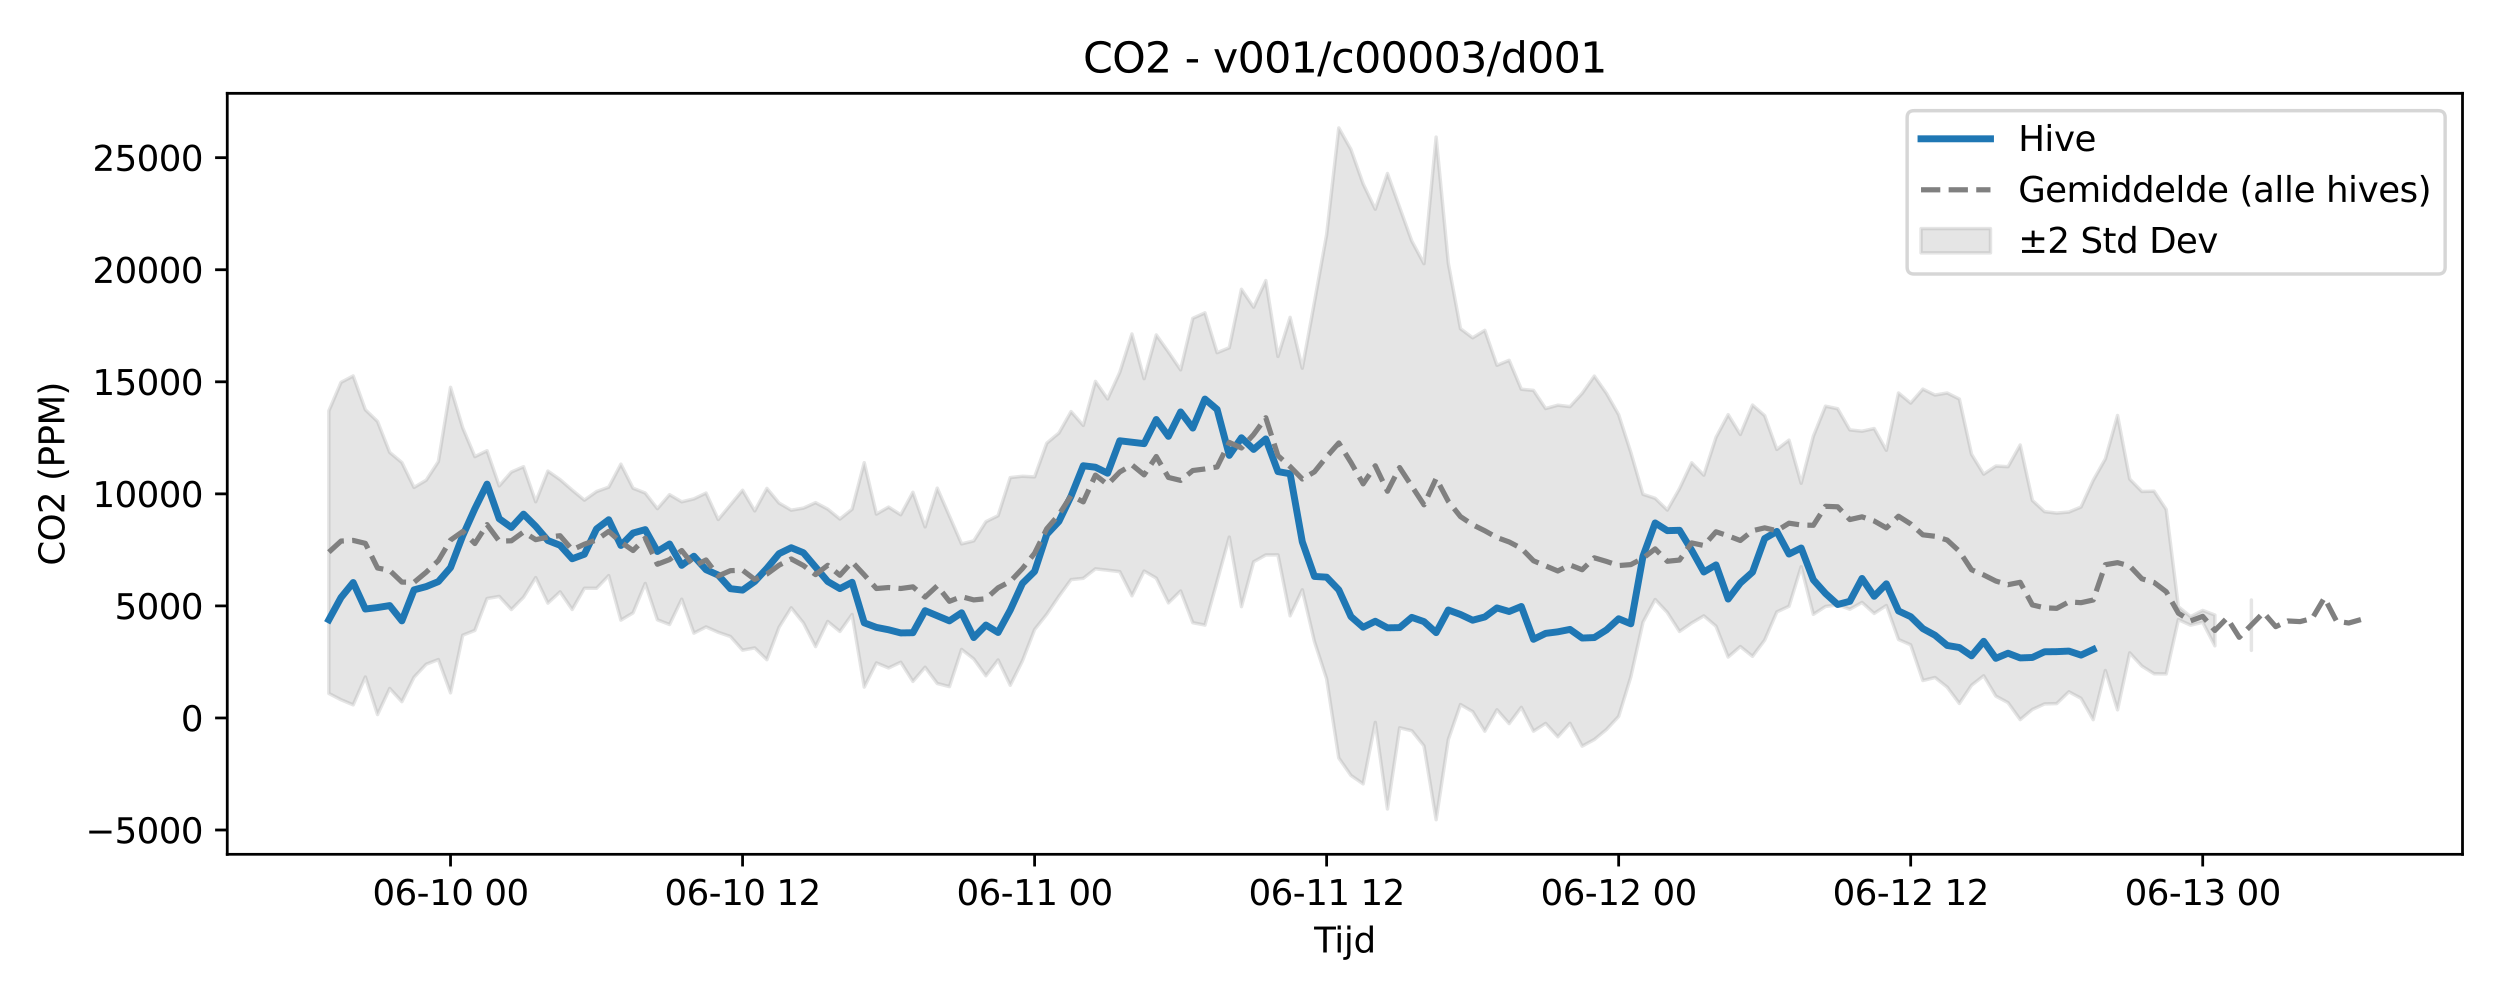 <?xml version="1.0" encoding="utf-8" standalone="no"?>
<!DOCTYPE svg PUBLIC "-//W3C//DTD SVG 1.1//EN"
  "http://www.w3.org/Graphics/SVG/1.1/DTD/svg11.dtd">
<svg xmlns:xlink="http://www.w3.org/1999/xlink" width="720pt" height="288pt" viewBox="0 0 720 288" xmlns="http://www.w3.org/2000/svg" version="1.1">
 <defs>
  <style type="text/css">*{stroke-linejoin: round; stroke-linecap: butt}</style>
 </defs>
 <g id="figure_1">
  <g id="patch_1">
   <path d="M 0 288 
L 720 288 
L 720 0 
L 0 0 
z
" style="fill: #ffffff"/>
  </g>
  <g id="axes_1">
   <g id="patch_2">
    <path d="M 65.45 246.04 
L 709.2 246.04 
L 709.2 26.88 
L 65.45 26.88 
z
" style="fill: #ffffff"/>
   </g>
   <g id="FillBetweenPolyCollection_1">
    <path d="M 94.711 118.321 
L 94.711 199.712 
L 98.216 201.532 
L 101.72 203.007 
L 105.224 194.972 
L 108.729 205.793 
L 112.233 198.281 
L 115.737 202.087 
L 119.242 195.041 
L 122.746 191.295 
L 126.251 189.952 
L 129.755 199.538 
L 133.259 182.949 
L 136.764 181.554 
L 140.268 172.37 
L 143.772 171.768 
L 147.277 175.55 
L 150.781 172.007 
L 154.285 166.345 
L 157.79 173.705 
L 161.294 170.458 
L 164.798 175.539 
L 168.303 169.426 
L 171.807 169.427 
L 175.312 165.769 
L 178.816 178.602 
L 182.32 176.499 
L 185.825 168.034 
L 189.329 178.506 
L 192.833 179.861 
L 196.338 172.575 
L 199.842 182.343 
L 203.346 180.55 
L 206.851 182.107 
L 210.355 183.308 
L 213.859 187.243 
L 217.364 186.605 
L 220.868 189.992 
L 224.372 180.657 
L 227.877 175.047 
L 231.381 179.403 
L 234.886 186.219 
L 238.39 178.983 
L 241.894 181.872 
L 245.399 176.963 
L 248.903 197.88 
L 252.407 190.924 
L 255.912 192.378 
L 259.416 190.724 
L 262.92 196.259 
L 266.425 192.17 
L 269.929 196.847 
L 273.433 197.746 
L 276.938 187.035 
L 280.442 189.777 
L 283.947 194.62 
L 287.451 190.066 
L 290.955 197.362 
L 294.46 190.333 
L 297.964 181.316 
L 301.468 176.911 
L 304.973 171.725 
L 308.477 166.921 
L 311.981 166.563 
L 315.486 163.827 
L 318.99 164.219 
L 322.494 164.636 
L 325.999 171.584 
L 329.503 164.466 
L 333.007 166.502 
L 336.512 173.633 
L 340.016 170.199 
L 343.521 179.334 
L 347.025 180.028 
L 350.529 167.384 
L 354.034 154.684 
L 357.538 174.718 
L 361.042 161.8 
L 364.547 159.821 
L 368.051 159.809 
L 371.555 177.349 
L 375.06 169.858 
L 378.564 184.777 
L 382.068 195.504 
L 385.573 218.304 
L 389.077 223.334 
L 392.582 225.761 
L 396.086 208.043 
L 399.59 232.989 
L 403.095 209.608 
L 406.599 210.454 
L 410.103 214.823 
L 413.608 236.078 
L 417.112 212.995 
L 420.616 202.908 
L 424.121 204.945 
L 427.625 210.579 
L 431.129 204.418 
L 434.634 208.402 
L 438.138 203.719 
L 441.643 210.578 
L 445.147 208.35 
L 448.651 212.199 
L 452.156 208.313 
L 455.66 214.892 
L 459.164 212.985 
L 462.669 210.096 
L 466.173 206.324 
L 469.677 194.924 
L 473.182 179.181 
L 476.686 172.652 
L 480.19 176.4 
L 483.695 181.866 
L 487.199 179.437 
L 490.703 177.366 
L 494.208 180.345 
L 497.712 189.229 
L 501.217 186.201 
L 504.721 189.027 
L 508.225 184.346 
L 511.73 176.244 
L 515.234 174.599 
L 518.738 163.215 
L 522.243 176.932 
L 525.747 174.666 
L 529.251 174.196 
L 532.756 175.462 
L 536.26 173.503 
L 539.764 176.671 
L 543.269 174.393 
L 546.773 184.179 
L 550.278 185.716 
L 553.782 195.992 
L 557.286 195.124 
L 560.791 197.907 
L 564.295 202.598 
L 567.799 197.364 
L 571.304 194.622 
L 574.808 200.478 
L 578.312 202.368 
L 581.817 207.254 
L 585.321 204.337 
L 588.825 202.729 
L 592.33 202.643 
L 595.834 199.234 
L 599.338 201.119 
L 602.843 207.267 
L 606.347 193.108 
L 609.852 204.433 
L 613.356 188.024 
L 616.86 191.831 
L 620.365 194.046 
L 623.869 194.087 
L 627.373 178.45 
L 630.878 180.05 
L 634.382 179.231 
L 637.886 185.994 
L 637.886 177.133 
L 637.886 177.133 
L 634.382 175.798 
L 630.878 177.591 
L 627.373 174.737 
L 623.869 146.723 
L 620.365 141.455 
L 616.86 141.546 
L 613.356 137.97 
L 609.852 119.655 
L 606.347 132.149 
L 602.843 138.339 
L 599.338 146.023 
L 595.834 147.464 
L 592.33 147.772 
L 588.825 147.357 
L 585.321 144.096 
L 581.817 128.15 
L 578.312 134.409 
L 574.808 134.213 
L 571.304 136.552 
L 567.799 130.821 
L 564.295 114.93 
L 560.791 113.176 
L 557.286 113.768 
L 553.782 112.065 
L 550.278 116.086 
L 546.773 113.175 
L 543.269 129.687 
L 539.764 123.415 
L 536.26 124.188 
L 532.756 123.811 
L 529.251 117.717 
L 525.747 116.977 
L 522.243 125.641 
L 518.738 139.179 
L 515.234 126.758 
L 511.73 129.444 
L 508.225 119.703 
L 504.721 116.653 
L 501.217 125.126 
L 497.712 119.417 
L 494.208 125.964 
L 490.703 136.843 
L 487.199 133.28 
L 483.695 140.73 
L 480.19 146.894 
L 476.686 143.509 
L 473.182 142.352 
L 469.677 130.293 
L 466.173 119.434 
L 462.669 113.287 
L 459.164 108.318 
L 455.66 113.274 
L 452.156 117.108 
L 448.651 116.69 
L 445.147 117.659 
L 441.643 112.428 
L 438.138 112.097 
L 434.634 103.768 
L 431.129 105.2 
L 427.625 95.14 
L 424.121 97.288 
L 420.616 94.653 
L 417.112 75.787 
L 413.608 39.48 
L 410.103 75.944 
L 406.599 69.426 
L 403.095 59.718 
L 399.59 49.958 
L 396.086 60.254 
L 392.582 52.946 
L 389.077 43.054 
L 385.573 36.842 
L 382.068 67.576 
L 378.564 86.997 
L 375.06 106.041 
L 371.555 91.394 
L 368.051 102.647 
L 364.547 80.806 
L 361.042 88.457 
L 357.538 83.316 
L 354.034 100.143 
L 350.529 101.575 
L 347.025 90.094 
L 343.521 91.681 
L 340.016 106.512 
L 336.512 101.371 
L 333.007 96.457 
L 329.503 109.057 
L 325.999 96.184 
L 322.494 107.232 
L 318.99 114.893 
L 315.486 109.838 
L 311.981 122.518 
L 308.477 118.536 
L 304.973 124.699 
L 301.468 127.637 
L 297.964 137.344 
L 294.46 137.163 
L 290.955 137.545 
L 287.451 148.506 
L 283.947 150.241 
L 280.442 155.769 
L 276.938 156.637 
L 273.433 148.607 
L 269.929 140.582 
L 266.425 151.738 
L 262.92 141.774 
L 259.416 148.251 
L 255.912 146.035 
L 252.407 148.061 
L 248.903 133.248 
L 245.399 146.654 
L 241.894 149.486 
L 238.39 146.625 
L 234.886 144.759 
L 231.381 146.336 
L 227.877 146.926 
L 224.372 144.878 
L 220.868 140.655 
L 217.364 147.138 
L 213.859 141.188 
L 210.355 145.4 
L 206.851 149.63 
L 203.346 141.996 
L 199.842 143.673 
L 196.338 144.519 
L 192.833 142.46 
L 189.329 146.496 
L 185.825 141.99 
L 182.32 140.603 
L 178.816 133.677 
L 175.312 140.294 
L 171.807 141.564 
L 168.303 144.038 
L 164.798 141.146 
L 161.294 138.115 
L 157.79 135.667 
L 154.285 144.499 
L 150.781 134.41 
L 147.277 135.942 
L 143.772 139.935 
L 140.268 129.81 
L 136.764 131.51 
L 133.259 123.201 
L 129.755 111.543 
L 126.251 132.932 
L 122.746 138.297 
L 119.242 140.377 
L 115.737 133.195 
L 112.233 130.287 
L 108.729 121.374 
L 105.224 118.003 
L 101.72 108.269 
L 98.216 110.123 
L 94.711 118.321 
z
" clip-path="url(#p9eefa401f5)" style="fill: #808080; fill-opacity: 0.2; stroke: #808080; stroke-opacity: 0.2"/>
    <path d="M 648.399 172.791 
L 648.399 187.305 
L 648.399 172.791 
L 648.399 172.791 
z
" clip-path="url(#p9eefa401f5)" style="fill: #808080; fill-opacity: 0.2; stroke: #808080; stroke-opacity: 0.2"/>
   </g>
   <g id="matplotlib.axis_1">
    <g id="xtick_1">
     <g id="line2d_1">
      <defs>
       <path id="m60c8b839a9" d="M 0 0 
L 0 3.5 
" style="stroke: #000000; stroke-width: 0.8"/>
      </defs>
      <g>
       <use xlink:href="#m60c8b839a9" x="129.755" y="246.04" style="stroke: #000000; stroke-width: 0.8"/>
      </g>
     </g>
     <g id="text_1">
      <!-- 06-10 00 -->
      <g transform="translate(107.274 260.638) scale(0.1 -0.1)">
       <defs>
        <path id="DejaVuSans-30" d="M 2034 4250 
Q 1547 4250 1301 3770 
Q 1056 3291 1056 2328 
Q 1056 1369 1301 889 
Q 1547 409 2034 409 
Q 2525 409 2770 889 
Q 3016 1369 3016 2328 
Q 3016 3291 2770 3770 
Q 2525 4250 2034 4250 
z
M 2034 4750 
Q 2819 4750 3233 4129 
Q 3647 3509 3647 2328 
Q 3647 1150 3233 529 
Q 2819 -91 2034 -91 
Q 1250 -91 836 529 
Q 422 1150 422 2328 
Q 422 3509 836 4129 
Q 1250 4750 2034 4750 
z
" transform="scale(0.016)"/>
        <path id="DejaVuSans-36" d="M 2113 2584 
Q 1688 2584 1439 2293 
Q 1191 2003 1191 1497 
Q 1191 994 1439 701 
Q 1688 409 2113 409 
Q 2538 409 2786 701 
Q 3034 994 3034 1497 
Q 3034 2003 2786 2293 
Q 2538 2584 2113 2584 
z
M 3366 4563 
L 3366 3988 
Q 3128 4100 2886 4159 
Q 2644 4219 2406 4219 
Q 1781 4219 1451 3797 
Q 1122 3375 1075 2522 
Q 1259 2794 1537 2939 
Q 1816 3084 2150 3084 
Q 2853 3084 3261 2657 
Q 3669 2231 3669 1497 
Q 3669 778 3244 343 
Q 2819 -91 2113 -91 
Q 1303 -91 875 529 
Q 447 1150 447 2328 
Q 447 3434 972 4092 
Q 1497 4750 2381 4750 
Q 2619 4750 2861 4703 
Q 3103 4656 3366 4563 
z
" transform="scale(0.016)"/>
        <path id="DejaVuSans-2d" d="M 313 2009 
L 1997 2009 
L 1997 1497 
L 313 1497 
L 313 2009 
z
" transform="scale(0.016)"/>
        <path id="DejaVuSans-31" d="M 794 531 
L 1825 531 
L 1825 4091 
L 703 3866 
L 703 4441 
L 1819 4666 
L 2450 4666 
L 2450 531 
L 3481 531 
L 3481 0 
L 794 0 
L 794 531 
z
" transform="scale(0.016)"/>
        <path id="DejaVuSans-20" transform="scale(0.016)"/>
       </defs>
       <use xlink:href="#DejaVuSans-30"/>
       <use xlink:href="#DejaVuSans-36" transform="translate(63.623 0)"/>
       <use xlink:href="#DejaVuSans-2d" transform="translate(127.246 0)"/>
       <use xlink:href="#DejaVuSans-31" transform="translate(163.33 0)"/>
       <use xlink:href="#DejaVuSans-30" transform="translate(226.953 0)"/>
       <use xlink:href="#DejaVuSans-20" transform="translate(290.576 0)"/>
       <use xlink:href="#DejaVuSans-30" transform="translate(322.363 0)"/>
       <use xlink:href="#DejaVuSans-30" transform="translate(385.986 0)"/>
      </g>
     </g>
    </g>
    <g id="xtick_2">
     <g id="line2d_2">
      <g>
       <use xlink:href="#m60c8b839a9" x="213.859" y="246.04" style="stroke: #000000; stroke-width: 0.8"/>
      </g>
     </g>
     <g id="text_2">
      <!-- 06-10 12 -->
      <g transform="translate(191.379 260.638) scale(0.1 -0.1)">
       <defs>
        <path id="DejaVuSans-32" d="M 1228 531 
L 3431 531 
L 3431 0 
L 469 0 
L 469 531 
Q 828 903 1448 1529 
Q 2069 2156 2228 2338 
Q 2531 2678 2651 2914 
Q 2772 3150 2772 3378 
Q 2772 3750 2511 3984 
Q 2250 4219 1831 4219 
Q 1534 4219 1204 4116 
Q 875 4013 500 3803 
L 500 4441 
Q 881 4594 1212 4672 
Q 1544 4750 1819 4750 
Q 2544 4750 2975 4387 
Q 3406 4025 3406 3419 
Q 3406 3131 3298 2873 
Q 3191 2616 2906 2266 
Q 2828 2175 2409 1742 
Q 1991 1309 1228 531 
z
" transform="scale(0.016)"/>
       </defs>
       <use xlink:href="#DejaVuSans-30"/>
       <use xlink:href="#DejaVuSans-36" transform="translate(63.623 0)"/>
       <use xlink:href="#DejaVuSans-2d" transform="translate(127.246 0)"/>
       <use xlink:href="#DejaVuSans-31" transform="translate(163.33 0)"/>
       <use xlink:href="#DejaVuSans-30" transform="translate(226.953 0)"/>
       <use xlink:href="#DejaVuSans-20" transform="translate(290.576 0)"/>
       <use xlink:href="#DejaVuSans-31" transform="translate(322.363 0)"/>
       <use xlink:href="#DejaVuSans-32" transform="translate(385.986 0)"/>
      </g>
     </g>
    </g>
    <g id="xtick_3">
     <g id="line2d_3">
      <g>
       <use xlink:href="#m60c8b839a9" x="297.964" y="246.04" style="stroke: #000000; stroke-width: 0.8"/>
      </g>
     </g>
     <g id="text_3">
      <!-- 06-11 00 -->
      <g transform="translate(275.483 260.638) scale(0.1 -0.1)">
       <use xlink:href="#DejaVuSans-30"/>
       <use xlink:href="#DejaVuSans-36" transform="translate(63.623 0)"/>
       <use xlink:href="#DejaVuSans-2d" transform="translate(127.246 0)"/>
       <use xlink:href="#DejaVuSans-31" transform="translate(163.33 0)"/>
       <use xlink:href="#DejaVuSans-31" transform="translate(226.953 0)"/>
       <use xlink:href="#DejaVuSans-20" transform="translate(290.576 0)"/>
       <use xlink:href="#DejaVuSans-30" transform="translate(322.363 0)"/>
       <use xlink:href="#DejaVuSans-30" transform="translate(385.986 0)"/>
      </g>
     </g>
    </g>
    <g id="xtick_4">
     <g id="line2d_4">
      <g>
       <use xlink:href="#m60c8b839a9" x="382.068" y="246.04" style="stroke: #000000; stroke-width: 0.8"/>
      </g>
     </g>
     <g id="text_4">
      <!-- 06-11 12 -->
      <g transform="translate(359.588 260.638) scale(0.1 -0.1)">
       <use xlink:href="#DejaVuSans-30"/>
       <use xlink:href="#DejaVuSans-36" transform="translate(63.623 0)"/>
       <use xlink:href="#DejaVuSans-2d" transform="translate(127.246 0)"/>
       <use xlink:href="#DejaVuSans-31" transform="translate(163.33 0)"/>
       <use xlink:href="#DejaVuSans-31" transform="translate(226.953 0)"/>
       <use xlink:href="#DejaVuSans-20" transform="translate(290.576 0)"/>
       <use xlink:href="#DejaVuSans-31" transform="translate(322.363 0)"/>
       <use xlink:href="#DejaVuSans-32" transform="translate(385.986 0)"/>
      </g>
     </g>
    </g>
    <g id="xtick_5">
     <g id="line2d_5">
      <g>
       <use xlink:href="#m60c8b839a9" x="466.173" y="246.04" style="stroke: #000000; stroke-width: 0.8"/>
      </g>
     </g>
     <g id="text_5">
      <!-- 06-12 00 -->
      <g transform="translate(443.693 260.638) scale(0.1 -0.1)">
       <use xlink:href="#DejaVuSans-30"/>
       <use xlink:href="#DejaVuSans-36" transform="translate(63.623 0)"/>
       <use xlink:href="#DejaVuSans-2d" transform="translate(127.246 0)"/>
       <use xlink:href="#DejaVuSans-31" transform="translate(163.33 0)"/>
       <use xlink:href="#DejaVuSans-32" transform="translate(226.953 0)"/>
       <use xlink:href="#DejaVuSans-20" transform="translate(290.576 0)"/>
       <use xlink:href="#DejaVuSans-30" transform="translate(322.363 0)"/>
       <use xlink:href="#DejaVuSans-30" transform="translate(385.986 0)"/>
      </g>
     </g>
    </g>
    <g id="xtick_6">
     <g id="line2d_6">
      <g>
       <use xlink:href="#m60c8b839a9" x="550.278" y="246.04" style="stroke: #000000; stroke-width: 0.8"/>
      </g>
     </g>
     <g id="text_6">
      <!-- 06-12 12 -->
      <g transform="translate(527.797 260.638) scale(0.1 -0.1)">
       <use xlink:href="#DejaVuSans-30"/>
       <use xlink:href="#DejaVuSans-36" transform="translate(63.623 0)"/>
       <use xlink:href="#DejaVuSans-2d" transform="translate(127.246 0)"/>
       <use xlink:href="#DejaVuSans-31" transform="translate(163.33 0)"/>
       <use xlink:href="#DejaVuSans-32" transform="translate(226.953 0)"/>
       <use xlink:href="#DejaVuSans-20" transform="translate(290.576 0)"/>
       <use xlink:href="#DejaVuSans-31" transform="translate(322.363 0)"/>
       <use xlink:href="#DejaVuSans-32" transform="translate(385.986 0)"/>
      </g>
     </g>
    </g>
    <g id="xtick_7">
     <g id="line2d_7">
      <g>
       <use xlink:href="#m60c8b839a9" x="634.382" y="246.04" style="stroke: #000000; stroke-width: 0.8"/>
      </g>
     </g>
     <g id="text_7">
      <!-- 06-13 00 -->
      <g transform="translate(611.902 260.638) scale(0.1 -0.1)">
       <defs>
        <path id="DejaVuSans-33" d="M 2597 2516 
Q 3050 2419 3304 2112 
Q 3559 1806 3559 1356 
Q 3559 666 3084 287 
Q 2609 -91 1734 -91 
Q 1441 -91 1130 -33 
Q 819 25 488 141 
L 488 750 
Q 750 597 1062 519 
Q 1375 441 1716 441 
Q 2309 441 2620 675 
Q 2931 909 2931 1356 
Q 2931 1769 2642 2001 
Q 2353 2234 1838 2234 
L 1294 2234 
L 1294 2753 
L 1863 2753 
Q 2328 2753 2575 2939 
Q 2822 3125 2822 3475 
Q 2822 3834 2567 4026 
Q 2313 4219 1838 4219 
Q 1578 4219 1281 4162 
Q 984 4106 628 3988 
L 628 4550 
Q 988 4650 1302 4700 
Q 1616 4750 1894 4750 
Q 2613 4750 3031 4423 
Q 3450 4097 3450 3541 
Q 3450 3153 3228 2886 
Q 3006 2619 2597 2516 
z
" transform="scale(0.016)"/>
       </defs>
       <use xlink:href="#DejaVuSans-30"/>
       <use xlink:href="#DejaVuSans-36" transform="translate(63.623 0)"/>
       <use xlink:href="#DejaVuSans-2d" transform="translate(127.246 0)"/>
       <use xlink:href="#DejaVuSans-31" transform="translate(163.33 0)"/>
       <use xlink:href="#DejaVuSans-33" transform="translate(226.953 0)"/>
       <use xlink:href="#DejaVuSans-20" transform="translate(290.576 0)"/>
       <use xlink:href="#DejaVuSans-30" transform="translate(322.363 0)"/>
       <use xlink:href="#DejaVuSans-30" transform="translate(385.986 0)"/>
      </g>
     </g>
    </g>
    <g id="text_8">
     <!-- Tijd -->
     <g transform="translate(378.475 274.317) scale(0.1 -0.1)">
      <defs>
       <path id="DejaVuSans-54" d="M -19 4666 
L 3928 4666 
L 3928 4134 
L 2272 4134 
L 2272 0 
L 1638 0 
L 1638 4134 
L -19 4134 
L -19 4666 
z
" transform="scale(0.016)"/>
       <path id="DejaVuSans-69" d="M 603 3500 
L 1178 3500 
L 1178 0 
L 603 0 
L 603 3500 
z
M 603 4863 
L 1178 4863 
L 1178 4134 
L 603 4134 
L 603 4863 
z
" transform="scale(0.016)"/>
       <path id="DejaVuSans-6a" d="M 603 3500 
L 1178 3500 
L 1178 -63 
Q 1178 -731 923 -1031 
Q 669 -1331 103 -1331 
L -116 -1331 
L -116 -844 
L 38 -844 
Q 366 -844 484 -692 
Q 603 -541 603 -63 
L 603 3500 
z
M 603 4863 
L 1178 4863 
L 1178 4134 
L 603 4134 
L 603 4863 
z
" transform="scale(0.016)"/>
       <path id="DejaVuSans-64" d="M 2906 2969 
L 2906 4863 
L 3481 4863 
L 3481 0 
L 2906 0 
L 2906 525 
Q 2725 213 2448 61 
Q 2172 -91 1784 -91 
Q 1150 -91 751 415 
Q 353 922 353 1747 
Q 353 2572 751 3078 
Q 1150 3584 1784 3584 
Q 2172 3584 2448 3432 
Q 2725 3281 2906 2969 
z
M 947 1747 
Q 947 1113 1208 752 
Q 1469 391 1925 391 
Q 2381 391 2643 752 
Q 2906 1113 2906 1747 
Q 2906 2381 2643 2742 
Q 2381 3103 1925 3103 
Q 1469 3103 1208 2742 
Q 947 2381 947 1747 
z
" transform="scale(0.016)"/>
      </defs>
      <use xlink:href="#DejaVuSans-54"/>
      <use xlink:href="#DejaVuSans-69" transform="translate(57.959 0)"/>
      <use xlink:href="#DejaVuSans-6a" transform="translate(85.742 0)"/>
      <use xlink:href="#DejaVuSans-64" transform="translate(113.525 0)"/>
     </g>
    </g>
   </g>
   <g id="matplotlib.axis_2">
    <g id="ytick_1">
     <g id="line2d_8">
      <defs>
       <path id="ma3301b9468" d="M 0 0 
L -3.5 0 
" style="stroke: #000000; stroke-width: 0.8"/>
      </defs>
      <g>
       <use xlink:href="#ma3301b9468" x="65.45" y="239.047" style="stroke: #000000; stroke-width: 0.8"/>
      </g>
     </g>
     <g id="text_9">
      <!-- −5000 -->
      <g transform="translate(24.62 242.846) scale(0.1 -0.1)">
       <defs>
        <path id="DejaVuSans-2212" d="M 678 2272 
L 4684 2272 
L 4684 1741 
L 678 1741 
L 678 2272 
z
" transform="scale(0.016)"/>
        <path id="DejaVuSans-35" d="M 691 4666 
L 3169 4666 
L 3169 4134 
L 1269 4134 
L 1269 2991 
Q 1406 3038 1543 3061 
Q 1681 3084 1819 3084 
Q 2600 3084 3056 2656 
Q 3513 2228 3513 1497 
Q 3513 744 3044 326 
Q 2575 -91 1722 -91 
Q 1428 -91 1123 -41 
Q 819 9 494 109 
L 494 744 
Q 775 591 1075 516 
Q 1375 441 1709 441 
Q 2250 441 2565 725 
Q 2881 1009 2881 1497 
Q 2881 1984 2565 2268 
Q 2250 2553 1709 2553 
Q 1456 2553 1204 2497 
Q 953 2441 691 2322 
L 691 4666 
z
" transform="scale(0.016)"/>
       </defs>
       <use xlink:href="#DejaVuSans-2212"/>
       <use xlink:href="#DejaVuSans-35" transform="translate(83.789 0)"/>
       <use xlink:href="#DejaVuSans-30" transform="translate(147.412 0)"/>
       <use xlink:href="#DejaVuSans-30" transform="translate(211.035 0)"/>
       <use xlink:href="#DejaVuSans-30" transform="translate(274.658 0)"/>
      </g>
     </g>
    </g>
    <g id="ytick_2">
     <g id="line2d_9">
      <g>
       <use xlink:href="#ma3301b9468" x="65.45" y="206.774" style="stroke: #000000; stroke-width: 0.8"/>
      </g>
     </g>
     <g id="text_10">
      <!-- 0 -->
      <g transform="translate(52.087 210.573) scale(0.1 -0.1)">
       <use xlink:href="#DejaVuSans-30"/>
      </g>
     </g>
    </g>
    <g id="ytick_3">
     <g id="line2d_10">
      <g>
       <use xlink:href="#ma3301b9468" x="65.45" y="174.5" style="stroke: #000000; stroke-width: 0.8"/>
      </g>
     </g>
     <g id="text_11">
      <!-- 5000 -->
      <g transform="translate(33 178.299) scale(0.1 -0.1)">
       <use xlink:href="#DejaVuSans-35"/>
       <use xlink:href="#DejaVuSans-30" transform="translate(63.623 0)"/>
       <use xlink:href="#DejaVuSans-30" transform="translate(127.246 0)"/>
       <use xlink:href="#DejaVuSans-30" transform="translate(190.869 0)"/>
      </g>
     </g>
    </g>
    <g id="ytick_4">
     <g id="line2d_11">
      <g>
       <use xlink:href="#ma3301b9468" x="65.45" y="142.227" style="stroke: #000000; stroke-width: 0.8"/>
      </g>
     </g>
     <g id="text_12">
      <!-- 10000 -->
      <g transform="translate(26.637 146.026) scale(0.1 -0.1)">
       <use xlink:href="#DejaVuSans-31"/>
       <use xlink:href="#DejaVuSans-30" transform="translate(63.623 0)"/>
       <use xlink:href="#DejaVuSans-30" transform="translate(127.246 0)"/>
       <use xlink:href="#DejaVuSans-30" transform="translate(190.869 0)"/>
       <use xlink:href="#DejaVuSans-30" transform="translate(254.492 0)"/>
      </g>
     </g>
    </g>
    <g id="ytick_5">
     <g id="line2d_12">
      <g>
       <use xlink:href="#ma3301b9468" x="65.45" y="109.953" style="stroke: #000000; stroke-width: 0.8"/>
      </g>
     </g>
     <g id="text_13">
      <!-- 15000 -->
      <g transform="translate(26.637 113.752) scale(0.1 -0.1)">
       <use xlink:href="#DejaVuSans-31"/>
       <use xlink:href="#DejaVuSans-35" transform="translate(63.623 0)"/>
       <use xlink:href="#DejaVuSans-30" transform="translate(127.246 0)"/>
       <use xlink:href="#DejaVuSans-30" transform="translate(190.869 0)"/>
       <use xlink:href="#DejaVuSans-30" transform="translate(254.492 0)"/>
      </g>
     </g>
    </g>
    <g id="ytick_6">
     <g id="line2d_13">
      <g>
       <use xlink:href="#ma3301b9468" x="65.45" y="77.679" style="stroke: #000000; stroke-width: 0.8"/>
      </g>
     </g>
     <g id="text_14">
      <!-- 20000 -->
      <g transform="translate(26.637 81.479) scale(0.1 -0.1)">
       <use xlink:href="#DejaVuSans-32"/>
       <use xlink:href="#DejaVuSans-30" transform="translate(63.623 0)"/>
       <use xlink:href="#DejaVuSans-30" transform="translate(127.246 0)"/>
       <use xlink:href="#DejaVuSans-30" transform="translate(190.869 0)"/>
       <use xlink:href="#DejaVuSans-30" transform="translate(254.492 0)"/>
      </g>
     </g>
    </g>
    <g id="ytick_7">
     <g id="line2d_14">
      <g>
       <use xlink:href="#ma3301b9468" x="65.45" y="45.406" style="stroke: #000000; stroke-width: 0.8"/>
      </g>
     </g>
     <g id="text_15">
      <!-- 25000 -->
      <g transform="translate(26.637 49.205) scale(0.1 -0.1)">
       <use xlink:href="#DejaVuSans-32"/>
       <use xlink:href="#DejaVuSans-35" transform="translate(63.623 0)"/>
       <use xlink:href="#DejaVuSans-30" transform="translate(127.246 0)"/>
       <use xlink:href="#DejaVuSans-30" transform="translate(190.869 0)"/>
       <use xlink:href="#DejaVuSans-30" transform="translate(254.492 0)"/>
      </g>
     </g>
    </g>
    <g id="text_16">
     <!-- CO2 (PPM) -->
     <g transform="translate(18.541 162.903) rotate(-90) scale(0.1 -0.1)">
      <defs>
       <path id="DejaVuSans-43" d="M 4122 4306 
L 4122 3641 
Q 3803 3938 3442 4084 
Q 3081 4231 2675 4231 
Q 1875 4231 1450 3742 
Q 1025 3253 1025 2328 
Q 1025 1406 1450 917 
Q 1875 428 2675 428 
Q 3081 428 3442 575 
Q 3803 722 4122 1019 
L 4122 359 
Q 3791 134 3420 21 
Q 3050 -91 2638 -91 
Q 1578 -91 968 557 
Q 359 1206 359 2328 
Q 359 3453 968 4101 
Q 1578 4750 2638 4750 
Q 3056 4750 3426 4639 
Q 3797 4528 4122 4306 
z
" transform="scale(0.016)"/>
       <path id="DejaVuSans-4f" d="M 2522 4238 
Q 1834 4238 1429 3725 
Q 1025 3213 1025 2328 
Q 1025 1447 1429 934 
Q 1834 422 2522 422 
Q 3209 422 3611 934 
Q 4013 1447 4013 2328 
Q 4013 3213 3611 3725 
Q 3209 4238 2522 4238 
z
M 2522 4750 
Q 3503 4750 4090 4092 
Q 4678 3434 4678 2328 
Q 4678 1225 4090 567 
Q 3503 -91 2522 -91 
Q 1538 -91 948 565 
Q 359 1222 359 2328 
Q 359 3434 948 4092 
Q 1538 4750 2522 4750 
z
" transform="scale(0.016)"/>
       <path id="DejaVuSans-28" d="M 1984 4856 
Q 1566 4138 1362 3434 
Q 1159 2731 1159 2009 
Q 1159 1288 1364 580 
Q 1569 -128 1984 -844 
L 1484 -844 
Q 1016 -109 783 600 
Q 550 1309 550 2009 
Q 550 2706 781 3412 
Q 1013 4119 1484 4856 
L 1984 4856 
z
" transform="scale(0.016)"/>
       <path id="DejaVuSans-50" d="M 1259 4147 
L 1259 2394 
L 2053 2394 
Q 2494 2394 2734 2622 
Q 2975 2850 2975 3272 
Q 2975 3691 2734 3919 
Q 2494 4147 2053 4147 
L 1259 4147 
z
M 628 4666 
L 2053 4666 
Q 2838 4666 3239 4311 
Q 3641 3956 3641 3272 
Q 3641 2581 3239 2228 
Q 2838 1875 2053 1875 
L 1259 1875 
L 1259 0 
L 628 0 
L 628 4666 
z
" transform="scale(0.016)"/>
       <path id="DejaVuSans-4d" d="M 628 4666 
L 1569 4666 
L 2759 1491 
L 3956 4666 
L 4897 4666 
L 4897 0 
L 4281 0 
L 4281 4097 
L 3078 897 
L 2444 897 
L 1241 4097 
L 1241 0 
L 628 0 
L 628 4666 
z
" transform="scale(0.016)"/>
       <path id="DejaVuSans-29" d="M 513 4856 
L 1013 4856 
Q 1481 4119 1714 3412 
Q 1947 2706 1947 2009 
Q 1947 1309 1714 600 
Q 1481 -109 1013 -844 
L 513 -844 
Q 928 -128 1133 580 
Q 1338 1288 1338 2009 
Q 1338 2731 1133 3434 
Q 928 4138 513 4856 
z
" transform="scale(0.016)"/>
      </defs>
      <use xlink:href="#DejaVuSans-43"/>
      <use xlink:href="#DejaVuSans-4f" transform="translate(69.824 0)"/>
      <use xlink:href="#DejaVuSans-32" transform="translate(148.535 0)"/>
      <use xlink:href="#DejaVuSans-20" transform="translate(212.158 0)"/>
      <use xlink:href="#DejaVuSans-28" transform="translate(243.945 0)"/>
      <use xlink:href="#DejaVuSans-50" transform="translate(282.959 0)"/>
      <use xlink:href="#DejaVuSans-50" transform="translate(343.262 0)"/>
      <use xlink:href="#DejaVuSans-4d" transform="translate(403.564 0)"/>
      <use xlink:href="#DejaVuSans-29" transform="translate(489.844 0)"/>
     </g>
    </g>
   </g>
   <g id="line2d_15">
    <path d="M 94.711 178.489 
L 98.216 172.086 
L 101.72 167.772 
L 105.224 175.402 
L 108.729 174.973 
L 112.233 174.408 
L 115.737 178.803 
L 119.242 169.879 
L 122.746 168.934 
L 126.251 167.501 
L 129.755 163.465 
L 133.259 154.312 
L 136.764 146.506 
L 140.268 139.436 
L 143.772 149.389 
L 147.277 151.9 
L 150.781 148.079 
L 154.285 151.575 
L 157.79 155.67 
L 161.294 157.04 
L 164.798 160.922 
L 168.303 159.618 
L 171.807 152.324 
L 175.312 149.688 
L 178.816 157.081 
L 182.32 153.518 
L 185.825 152.533 
L 189.329 158.826 
L 192.833 156.674 
L 196.338 162.817 
L 199.842 160.203 
L 203.346 164.078 
L 206.851 165.627 
L 210.355 169.543 
L 213.859 169.952 
L 217.364 167.467 
L 220.868 163.678 
L 224.372 159.454 
L 227.877 157.748 
L 231.381 159.187 
L 238.39 167.471 
L 241.894 169.517 
L 245.399 167.701 
L 248.903 179.377 
L 252.407 180.688 
L 255.912 181.376 
L 259.416 182.28 
L 262.92 182.222 
L 266.425 175.877 
L 273.433 178.808 
L 276.938 176.488 
L 280.442 183.61 
L 283.947 180.017 
L 287.451 182.151 
L 290.955 175.705 
L 294.46 168.024 
L 297.964 164.573 
L 301.468 153.899 
L 304.973 150.157 
L 308.477 142.861 
L 311.981 134.134 
L 315.486 134.561 
L 318.99 136.277 
L 322.494 126.946 
L 329.503 127.772 
L 333.007 120.825 
L 336.512 125.662 
L 340.016 118.641 
L 343.521 123.28 
L 347.025 114.938 
L 350.529 117.916 
L 354.034 131.142 
L 357.538 126.081 
L 361.042 129.429 
L 364.547 126.419 
L 368.051 135.823 
L 371.555 136.437 
L 375.06 156.033 
L 378.564 166.012 
L 382.068 166.225 
L 385.573 169.885 
L 389.077 177.585 
L 392.582 180.645 
L 396.086 178.924 
L 399.59 180.813 
L 403.095 180.75 
L 406.599 177.805 
L 410.103 179.025 
L 413.608 182.194 
L 417.112 175.681 
L 420.616 176.972 
L 424.121 178.622 
L 427.625 177.685 
L 431.129 175.083 
L 434.634 176.112 
L 438.138 174.671 
L 441.643 184.118 
L 445.147 182.411 
L 448.651 181.966 
L 452.156 181.273 
L 455.66 183.754 
L 459.164 183.618 
L 462.669 181.413 
L 466.173 178.207 
L 469.677 179.653 
L 473.182 160.19 
L 476.686 150.611 
L 480.19 152.827 
L 483.695 152.726 
L 487.199 158.452 
L 490.703 164.732 
L 494.208 162.694 
L 497.712 172.525 
L 501.217 167.901 
L 504.721 164.777 
L 508.225 155.097 
L 511.73 153.055 
L 515.234 159.562 
L 518.738 157.83 
L 522.243 166.993 
L 525.747 170.92 
L 529.251 174.096 
L 532.756 173.177 
L 536.26 166.602 
L 539.764 171.731 
L 543.269 168.146 
L 546.773 175.957 
L 550.278 177.605 
L 553.782 181.042 
L 557.286 182.953 
L 560.791 185.893 
L 564.295 186.484 
L 567.799 188.884 
L 571.304 184.703 
L 574.808 189.598 
L 578.312 188.13 
L 581.817 189.479 
L 585.321 189.35 
L 588.825 187.713 
L 592.33 187.67 
L 595.834 187.515 
L 599.338 188.668 
L 602.843 187.051 
L 602.843 187.051 
" clip-path="url(#p9eefa401f5)" style="fill: none; stroke: #1f77b4; stroke-width: 2; stroke-linecap: square"/>
   </g>
   <g id="line2d_16">
    <path d="M 94.711 159.017 
L 98.216 155.828 
L 101.72 155.638 
L 105.224 156.487 
L 108.729 163.583 
L 112.233 164.284 
L 115.737 167.641 
L 119.242 167.709 
L 122.746 164.796 
L 126.251 161.442 
L 129.755 155.541 
L 133.259 153.075 
L 136.764 156.532 
L 140.268 151.09 
L 143.772 155.851 
L 147.277 155.746 
L 150.781 153.209 
L 154.285 155.422 
L 157.79 154.686 
L 161.294 154.287 
L 164.798 158.343 
L 168.303 156.732 
L 171.807 155.496 
L 175.312 153.032 
L 178.816 156.14 
L 182.32 158.551 
L 185.825 155.012 
L 189.329 162.501 
L 192.833 161.161 
L 196.338 158.547 
L 199.842 163.008 
L 203.346 161.273 
L 206.851 165.869 
L 210.355 164.354 
L 213.859 164.215 
L 217.364 166.871 
L 220.868 165.324 
L 224.372 162.768 
L 227.877 160.986 
L 231.381 162.87 
L 234.886 165.489 
L 238.39 162.804 
L 241.894 165.679 
L 245.399 161.809 
L 248.903 165.564 
L 252.407 169.493 
L 255.912 169.206 
L 259.416 169.488 
L 262.92 169.016 
L 266.425 171.954 
L 269.929 168.715 
L 273.433 173.177 
L 276.938 171.836 
L 280.442 172.773 
L 283.947 172.431 
L 287.451 169.286 
L 290.955 167.453 
L 294.46 163.748 
L 297.964 159.33 
L 301.468 152.274 
L 304.973 148.212 
L 308.477 142.729 
L 311.981 144.54 
L 315.486 136.833 
L 318.99 139.556 
L 322.494 135.934 
L 325.999 133.884 
L 329.503 136.761 
L 333.007 131.479 
L 336.512 137.502 
L 340.016 138.356 
L 343.521 135.508 
L 347.025 135.061 
L 350.529 134.479 
L 354.034 127.414 
L 357.538 129.017 
L 361.042 125.129 
L 364.547 120.314 
L 368.051 131.228 
L 371.555 134.372 
L 375.06 137.95 
L 378.564 135.887 
L 382.068 131.54 
L 385.573 127.573 
L 389.077 133.194 
L 392.582 139.353 
L 396.086 134.149 
L 399.59 141.473 
L 403.095 134.663 
L 410.103 145.384 
L 413.608 137.779 
L 417.112 144.391 
L 420.616 148.78 
L 424.121 151.116 
L 427.625 152.86 
L 431.129 154.809 
L 434.634 156.085 
L 438.138 157.908 
L 441.643 161.503 
L 448.651 164.445 
L 452.156 162.711 
L 455.66 164.083 
L 459.164 160.652 
L 462.669 161.692 
L 466.173 162.879 
L 469.677 162.608 
L 473.182 160.767 
L 476.686 158.081 
L 480.19 161.647 
L 483.695 161.298 
L 487.199 156.359 
L 490.703 157.105 
L 494.208 153.155 
L 497.712 154.323 
L 501.217 155.664 
L 504.721 152.84 
L 508.225 152.024 
L 511.73 152.844 
L 515.234 150.679 
L 518.738 151.197 
L 522.243 151.286 
L 525.747 145.822 
L 529.251 145.956 
L 532.756 149.637 
L 536.26 148.846 
L 539.764 150.043 
L 543.269 152.04 
L 546.773 148.677 
L 550.278 150.901 
L 553.782 154.028 
L 557.286 154.446 
L 560.791 155.541 
L 564.295 158.764 
L 567.799 164.092 
L 571.304 165.587 
L 574.808 167.345 
L 578.312 168.388 
L 581.817 167.702 
L 585.321 174.217 
L 588.825 175.043 
L 592.33 175.207 
L 595.834 173.349 
L 599.338 173.571 
L 602.843 172.803 
L 606.347 162.629 
L 609.852 162.044 
L 613.356 162.997 
L 616.86 166.689 
L 620.365 167.751 
L 623.869 170.405 
L 627.373 176.594 
L 630.878 178.82 
L 634.382 177.514 
L 637.886 181.564 
L 641.391 177.99 
L 644.895 183.543 
L 651.904 176.424 
L 655.408 180.474 
L 658.913 178.838 
L 662.417 179.021 
L 665.921 178.115 
L 669.426 172.183 
L 672.93 178.915 
L 676.434 179.428 
L 679.939 178.437 
L 679.939 178.437 
" clip-path="url(#p9eefa401f5)" style="fill: none; stroke-dasharray: 5.55,2.4; stroke-dashoffset: 0; stroke: #808080; stroke-width: 1.5"/>
   </g>
   <g id="patch_3">
    <path d="M 65.45 246.04 
L 65.45 26.88 
" style="fill: none; stroke: #000000; stroke-width: 0.8; stroke-linejoin: miter; stroke-linecap: square"/>
   </g>
   <g id="patch_4">
    <path d="M 709.2 246.04 
L 709.2 26.88 
" style="fill: none; stroke: #000000; stroke-width: 0.8; stroke-linejoin: miter; stroke-linecap: square"/>
   </g>
   <g id="patch_5">
    <path d="M 65.45 246.04 
L 709.2 246.04 
" style="fill: none; stroke: #000000; stroke-width: 0.8; stroke-linejoin: miter; stroke-linecap: square"/>
   </g>
   <g id="patch_6">
    <path d="M 65.45 26.88 
L 709.2 26.88 
" style="fill: none; stroke: #000000; stroke-width: 0.8; stroke-linejoin: miter; stroke-linecap: square"/>
   </g>
   <g id="text_17">
    <!-- CO2 - v001/c00003/d001 -->
    <g transform="translate(311.922 20.88) scale(0.12 -0.12)">
     <defs>
      <path id="DejaVuSans-76" d="M 191 3500 
L 800 3500 
L 1894 563 
L 2988 3500 
L 3597 3500 
L 2284 0 
L 1503 0 
L 191 3500 
z
" transform="scale(0.016)"/>
      <path id="DejaVuSans-2f" d="M 1625 4666 
L 2156 4666 
L 531 -594 
L 0 -594 
L 1625 4666 
z
" transform="scale(0.016)"/>
      <path id="DejaVuSans-63" d="M 3122 3366 
L 3122 2828 
Q 2878 2963 2633 3030 
Q 2388 3097 2138 3097 
Q 1578 3097 1268 2742 
Q 959 2388 959 1747 
Q 959 1106 1268 751 
Q 1578 397 2138 397 
Q 2388 397 2633 464 
Q 2878 531 3122 666 
L 3122 134 
Q 2881 22 2623 -34 
Q 2366 -91 2075 -91 
Q 1284 -91 818 406 
Q 353 903 353 1747 
Q 353 2603 823 3093 
Q 1294 3584 2113 3584 
Q 2378 3584 2631 3529 
Q 2884 3475 3122 3366 
z
" transform="scale(0.016)"/>
     </defs>
     <use xlink:href="#DejaVuSans-43"/>
     <use xlink:href="#DejaVuSans-4f" transform="translate(69.824 0)"/>
     <use xlink:href="#DejaVuSans-32" transform="translate(148.535 0)"/>
     <use xlink:href="#DejaVuSans-20" transform="translate(212.158 0)"/>
     <use xlink:href="#DejaVuSans-2d" transform="translate(243.945 0)"/>
     <use xlink:href="#DejaVuSans-20" transform="translate(280.029 0)"/>
     <use xlink:href="#DejaVuSans-76" transform="translate(311.816 0)"/>
     <use xlink:href="#DejaVuSans-30" transform="translate(370.996 0)"/>
     <use xlink:href="#DejaVuSans-30" transform="translate(434.619 0)"/>
     <use xlink:href="#DejaVuSans-31" transform="translate(498.242 0)"/>
     <use xlink:href="#DejaVuSans-2f" transform="translate(561.865 0)"/>
     <use xlink:href="#DejaVuSans-63" transform="translate(595.557 0)"/>
     <use xlink:href="#DejaVuSans-30" transform="translate(650.537 0)"/>
     <use xlink:href="#DejaVuSans-30" transform="translate(714.16 0)"/>
     <use xlink:href="#DejaVuSans-30" transform="translate(777.783 0)"/>
     <use xlink:href="#DejaVuSans-30" transform="translate(841.406 0)"/>
     <use xlink:href="#DejaVuSans-33" transform="translate(905.029 0)"/>
     <use xlink:href="#DejaVuSans-2f" transform="translate(968.652 0)"/>
     <use xlink:href="#DejaVuSans-64" transform="translate(1002.344 0)"/>
     <use xlink:href="#DejaVuSans-30" transform="translate(1065.82 0)"/>
     <use xlink:href="#DejaVuSans-30" transform="translate(1129.443 0)"/>
     <use xlink:href="#DejaVuSans-31" transform="translate(1193.066 0)"/>
    </g>
   </g>
   <g id="legend_1">
    <g id="patch_7">
     <path d="M 551.256 78.914 
L 702.2 78.914 
Q 704.2 78.914 704.2 76.914 
L 704.2 33.88 
Q 704.2 31.88 702.2 31.88 
L 551.256 31.88 
Q 549.256 31.88 549.256 33.88 
L 549.256 76.914 
Q 549.256 78.914 551.256 78.914 
z
" style="fill: #ffffff; opacity: 0.8; stroke: #cccccc; stroke-linejoin: miter"/>
    </g>
    <g id="line2d_17">
     <path d="M 553.256 39.978 
L 563.256 39.978 
L 573.256 39.978 
" style="fill: none; stroke: #1f77b4; stroke-width: 2; stroke-linecap: square"/>
    </g>
    <g id="text_18">
     <!-- Hive -->
     <g transform="translate(581.256 43.478) scale(0.1 -0.1)">
      <defs>
       <path id="DejaVuSans-48" d="M 628 4666 
L 1259 4666 
L 1259 2753 
L 3553 2753 
L 3553 4666 
L 4184 4666 
L 4184 0 
L 3553 0 
L 3553 2222 
L 1259 2222 
L 1259 0 
L 628 0 
L 628 4666 
z
" transform="scale(0.016)"/>
       <path id="DejaVuSans-65" d="M 3597 1894 
L 3597 1613 
L 953 1613 
Q 991 1019 1311 708 
Q 1631 397 2203 397 
Q 2534 397 2845 478 
Q 3156 559 3463 722 
L 3463 178 
Q 3153 47 2828 -22 
Q 2503 -91 2169 -91 
Q 1331 -91 842 396 
Q 353 884 353 1716 
Q 353 2575 817 3079 
Q 1281 3584 2069 3584 
Q 2775 3584 3186 3129 
Q 3597 2675 3597 1894 
z
M 3022 2063 
Q 3016 2534 2758 2815 
Q 2500 3097 2075 3097 
Q 1594 3097 1305 2825 
Q 1016 2553 972 2059 
L 3022 2063 
z
" transform="scale(0.016)"/>
      </defs>
      <use xlink:href="#DejaVuSans-48"/>
      <use xlink:href="#DejaVuSans-69" transform="translate(75.195 0)"/>
      <use xlink:href="#DejaVuSans-76" transform="translate(102.979 0)"/>
      <use xlink:href="#DejaVuSans-65" transform="translate(162.158 0)"/>
     </g>
    </g>
    <g id="line2d_18">
     <path d="M 553.256 54.657 
L 563.256 54.657 
L 573.256 54.657 
" style="fill: none; stroke-dasharray: 5.55,2.4; stroke-dashoffset: 0; stroke: #808080; stroke-width: 1.5"/>
    </g>
    <g id="text_19">
     <!-- Gemiddelde (alle hives) -->
     <g transform="translate(581.256 58.157) scale(0.1 -0.1)">
      <defs>
       <path id="DejaVuSans-47" d="M 3809 666 
L 3809 1919 
L 2778 1919 
L 2778 2438 
L 4434 2438 
L 4434 434 
Q 4069 175 3628 42 
Q 3188 -91 2688 -91 
Q 1594 -91 976 548 
Q 359 1188 359 2328 
Q 359 3472 976 4111 
Q 1594 4750 2688 4750 
Q 3144 4750 3555 4637 
Q 3966 4525 4313 4306 
L 4313 3634 
Q 3963 3931 3569 4081 
Q 3175 4231 2741 4231 
Q 1884 4231 1454 3753 
Q 1025 3275 1025 2328 
Q 1025 1384 1454 906 
Q 1884 428 2741 428 
Q 3075 428 3337 486 
Q 3600 544 3809 666 
z
" transform="scale(0.016)"/>
       <path id="DejaVuSans-6d" d="M 3328 2828 
Q 3544 3216 3844 3400 
Q 4144 3584 4550 3584 
Q 5097 3584 5394 3201 
Q 5691 2819 5691 2113 
L 5691 0 
L 5113 0 
L 5113 2094 
Q 5113 2597 4934 2840 
Q 4756 3084 4391 3084 
Q 3944 3084 3684 2787 
Q 3425 2491 3425 1978 
L 3425 0 
L 2847 0 
L 2847 2094 
Q 2847 2600 2669 2842 
Q 2491 3084 2119 3084 
Q 1678 3084 1418 2786 
Q 1159 2488 1159 1978 
L 1159 0 
L 581 0 
L 581 3500 
L 1159 3500 
L 1159 2956 
Q 1356 3278 1631 3431 
Q 1906 3584 2284 3584 
Q 2666 3584 2933 3390 
Q 3200 3197 3328 2828 
z
" transform="scale(0.016)"/>
       <path id="DejaVuSans-6c" d="M 603 4863 
L 1178 4863 
L 1178 0 
L 603 0 
L 603 4863 
z
" transform="scale(0.016)"/>
       <path id="DejaVuSans-61" d="M 2194 1759 
Q 1497 1759 1228 1600 
Q 959 1441 959 1056 
Q 959 750 1161 570 
Q 1363 391 1709 391 
Q 2188 391 2477 730 
Q 2766 1069 2766 1631 
L 2766 1759 
L 2194 1759 
z
M 3341 1997 
L 3341 0 
L 2766 0 
L 2766 531 
Q 2569 213 2275 61 
Q 1981 -91 1556 -91 
Q 1019 -91 701 211 
Q 384 513 384 1019 
Q 384 1609 779 1909 
Q 1175 2209 1959 2209 
L 2766 2209 
L 2766 2266 
Q 2766 2663 2505 2880 
Q 2244 3097 1772 3097 
Q 1472 3097 1187 3025 
Q 903 2953 641 2809 
L 641 3341 
Q 956 3463 1253 3523 
Q 1550 3584 1831 3584 
Q 2591 3584 2966 3190 
Q 3341 2797 3341 1997 
z
" transform="scale(0.016)"/>
       <path id="DejaVuSans-68" d="M 3513 2113 
L 3513 0 
L 2938 0 
L 2938 2094 
Q 2938 2591 2744 2837 
Q 2550 3084 2163 3084 
Q 1697 3084 1428 2787 
Q 1159 2491 1159 1978 
L 1159 0 
L 581 0 
L 581 4863 
L 1159 4863 
L 1159 2956 
Q 1366 3272 1645 3428 
Q 1925 3584 2291 3584 
Q 2894 3584 3203 3211 
Q 3513 2838 3513 2113 
z
" transform="scale(0.016)"/>
       <path id="DejaVuSans-73" d="M 2834 3397 
L 2834 2853 
Q 2591 2978 2328 3040 
Q 2066 3103 1784 3103 
Q 1356 3103 1142 2972 
Q 928 2841 928 2578 
Q 928 2378 1081 2264 
Q 1234 2150 1697 2047 
L 1894 2003 
Q 2506 1872 2764 1633 
Q 3022 1394 3022 966 
Q 3022 478 2636 193 
Q 2250 -91 1575 -91 
Q 1294 -91 989 -36 
Q 684 19 347 128 
L 347 722 
Q 666 556 975 473 
Q 1284 391 1588 391 
Q 1994 391 2212 530 
Q 2431 669 2431 922 
Q 2431 1156 2273 1281 
Q 2116 1406 1581 1522 
L 1381 1569 
Q 847 1681 609 1914 
Q 372 2147 372 2553 
Q 372 3047 722 3315 
Q 1072 3584 1716 3584 
Q 2034 3584 2315 3537 
Q 2597 3491 2834 3397 
z
" transform="scale(0.016)"/>
      </defs>
      <use xlink:href="#DejaVuSans-47"/>
      <use xlink:href="#DejaVuSans-65" transform="translate(77.49 0)"/>
      <use xlink:href="#DejaVuSans-6d" transform="translate(139.014 0)"/>
      <use xlink:href="#DejaVuSans-69" transform="translate(236.426 0)"/>
      <use xlink:href="#DejaVuSans-64" transform="translate(264.209 0)"/>
      <use xlink:href="#DejaVuSans-64" transform="translate(327.686 0)"/>
      <use xlink:href="#DejaVuSans-65" transform="translate(391.162 0)"/>
      <use xlink:href="#DejaVuSans-6c" transform="translate(452.686 0)"/>
      <use xlink:href="#DejaVuSans-64" transform="translate(480.469 0)"/>
      <use xlink:href="#DejaVuSans-65" transform="translate(543.945 0)"/>
      <use xlink:href="#DejaVuSans-20" transform="translate(605.469 0)"/>
      <use xlink:href="#DejaVuSans-28" transform="translate(637.256 0)"/>
      <use xlink:href="#DejaVuSans-61" transform="translate(676.27 0)"/>
      <use xlink:href="#DejaVuSans-6c" transform="translate(737.549 0)"/>
      <use xlink:href="#DejaVuSans-6c" transform="translate(765.332 0)"/>
      <use xlink:href="#DejaVuSans-65" transform="translate(793.115 0)"/>
      <use xlink:href="#DejaVuSans-20" transform="translate(854.639 0)"/>
      <use xlink:href="#DejaVuSans-68" transform="translate(886.426 0)"/>
      <use xlink:href="#DejaVuSans-69" transform="translate(949.805 0)"/>
      <use xlink:href="#DejaVuSans-76" transform="translate(977.588 0)"/>
      <use xlink:href="#DejaVuSans-65" transform="translate(1036.768 0)"/>
      <use xlink:href="#DejaVuSans-73" transform="translate(1098.291 0)"/>
      <use xlink:href="#DejaVuSans-29" transform="translate(1150.391 0)"/>
     </g>
    </g>
    <g id="patch_8">
     <path d="M 553.256 72.835 
L 573.256 72.835 
L 573.256 65.835 
L 553.256 65.835 
z
" style="fill: #808080; fill-opacity: 0.2; stroke: #808080; stroke-opacity: 0.2; stroke-linejoin: miter"/>
    </g>
    <g id="text_20">
     <!-- ±2 Std Dev -->
     <g transform="translate(581.256 72.835) scale(0.1 -0.1)">
      <defs>
       <path id="DejaVuSans-b1" d="M 2944 4013 
L 2944 2803 
L 4684 2803 
L 4684 2272 
L 2944 2272 
L 2944 1063 
L 2419 1063 
L 2419 2272 
L 678 2272 
L 678 2803 
L 2419 2803 
L 2419 4013 
L 2944 4013 
z
M 678 531 
L 4684 531 
L 4684 0 
L 678 0 
L 678 531 
z
" transform="scale(0.016)"/>
       <path id="DejaVuSans-53" d="M 3425 4513 
L 3425 3897 
Q 3066 4069 2747 4153 
Q 2428 4238 2131 4238 
Q 1616 4238 1336 4038 
Q 1056 3838 1056 3469 
Q 1056 3159 1242 3001 
Q 1428 2844 1947 2747 
L 2328 2669 
Q 3034 2534 3370 2195 
Q 3706 1856 3706 1288 
Q 3706 609 3251 259 
Q 2797 -91 1919 -91 
Q 1588 -91 1214 -16 
Q 841 59 441 206 
L 441 856 
Q 825 641 1194 531 
Q 1563 422 1919 422 
Q 2459 422 2753 634 
Q 3047 847 3047 1241 
Q 3047 1584 2836 1778 
Q 2625 1972 2144 2069 
L 1759 2144 
Q 1053 2284 737 2584 
Q 422 2884 422 3419 
Q 422 4038 858 4394 
Q 1294 4750 2059 4750 
Q 2388 4750 2728 4690 
Q 3069 4631 3425 4513 
z
" transform="scale(0.016)"/>
       <path id="DejaVuSans-74" d="M 1172 4494 
L 1172 3500 
L 2356 3500 
L 2356 3053 
L 1172 3053 
L 1172 1153 
Q 1172 725 1289 603 
Q 1406 481 1766 481 
L 2356 481 
L 2356 0 
L 1766 0 
Q 1100 0 847 248 
Q 594 497 594 1153 
L 594 3053 
L 172 3053 
L 172 3500 
L 594 3500 
L 594 4494 
L 1172 4494 
z
" transform="scale(0.016)"/>
       <path id="DejaVuSans-44" d="M 1259 4147 
L 1259 519 
L 2022 519 
Q 2988 519 3436 956 
Q 3884 1394 3884 2338 
Q 3884 3275 3436 3711 
Q 2988 4147 2022 4147 
L 1259 4147 
z
M 628 4666 
L 1925 4666 
Q 3281 4666 3915 4102 
Q 4550 3538 4550 2338 
Q 4550 1131 3912 565 
Q 3275 0 1925 0 
L 628 0 
L 628 4666 
z
" transform="scale(0.016)"/>
      </defs>
      <use xlink:href="#DejaVuSans-b1"/>
      <use xlink:href="#DejaVuSans-32" transform="translate(83.789 0)"/>
      <use xlink:href="#DejaVuSans-20" transform="translate(147.412 0)"/>
      <use xlink:href="#DejaVuSans-53" transform="translate(179.199 0)"/>
      <use xlink:href="#DejaVuSans-74" transform="translate(242.676 0)"/>
      <use xlink:href="#DejaVuSans-64" transform="translate(281.885 0)"/>
      <use xlink:href="#DejaVuSans-20" transform="translate(345.361 0)"/>
      <use xlink:href="#DejaVuSans-44" transform="translate(377.148 0)"/>
      <use xlink:href="#DejaVuSans-65" transform="translate(454.15 0)"/>
      <use xlink:href="#DejaVuSans-76" transform="translate(515.674 0)"/>
     </g>
    </g>
   </g>
  </g>
 </g>
 <defs>
  <clipPath id="p9eefa401f5">
   <rect x="65.45" y="26.88" width="643.75" height="219.16"/>
  </clipPath>
 </defs>
</svg>
